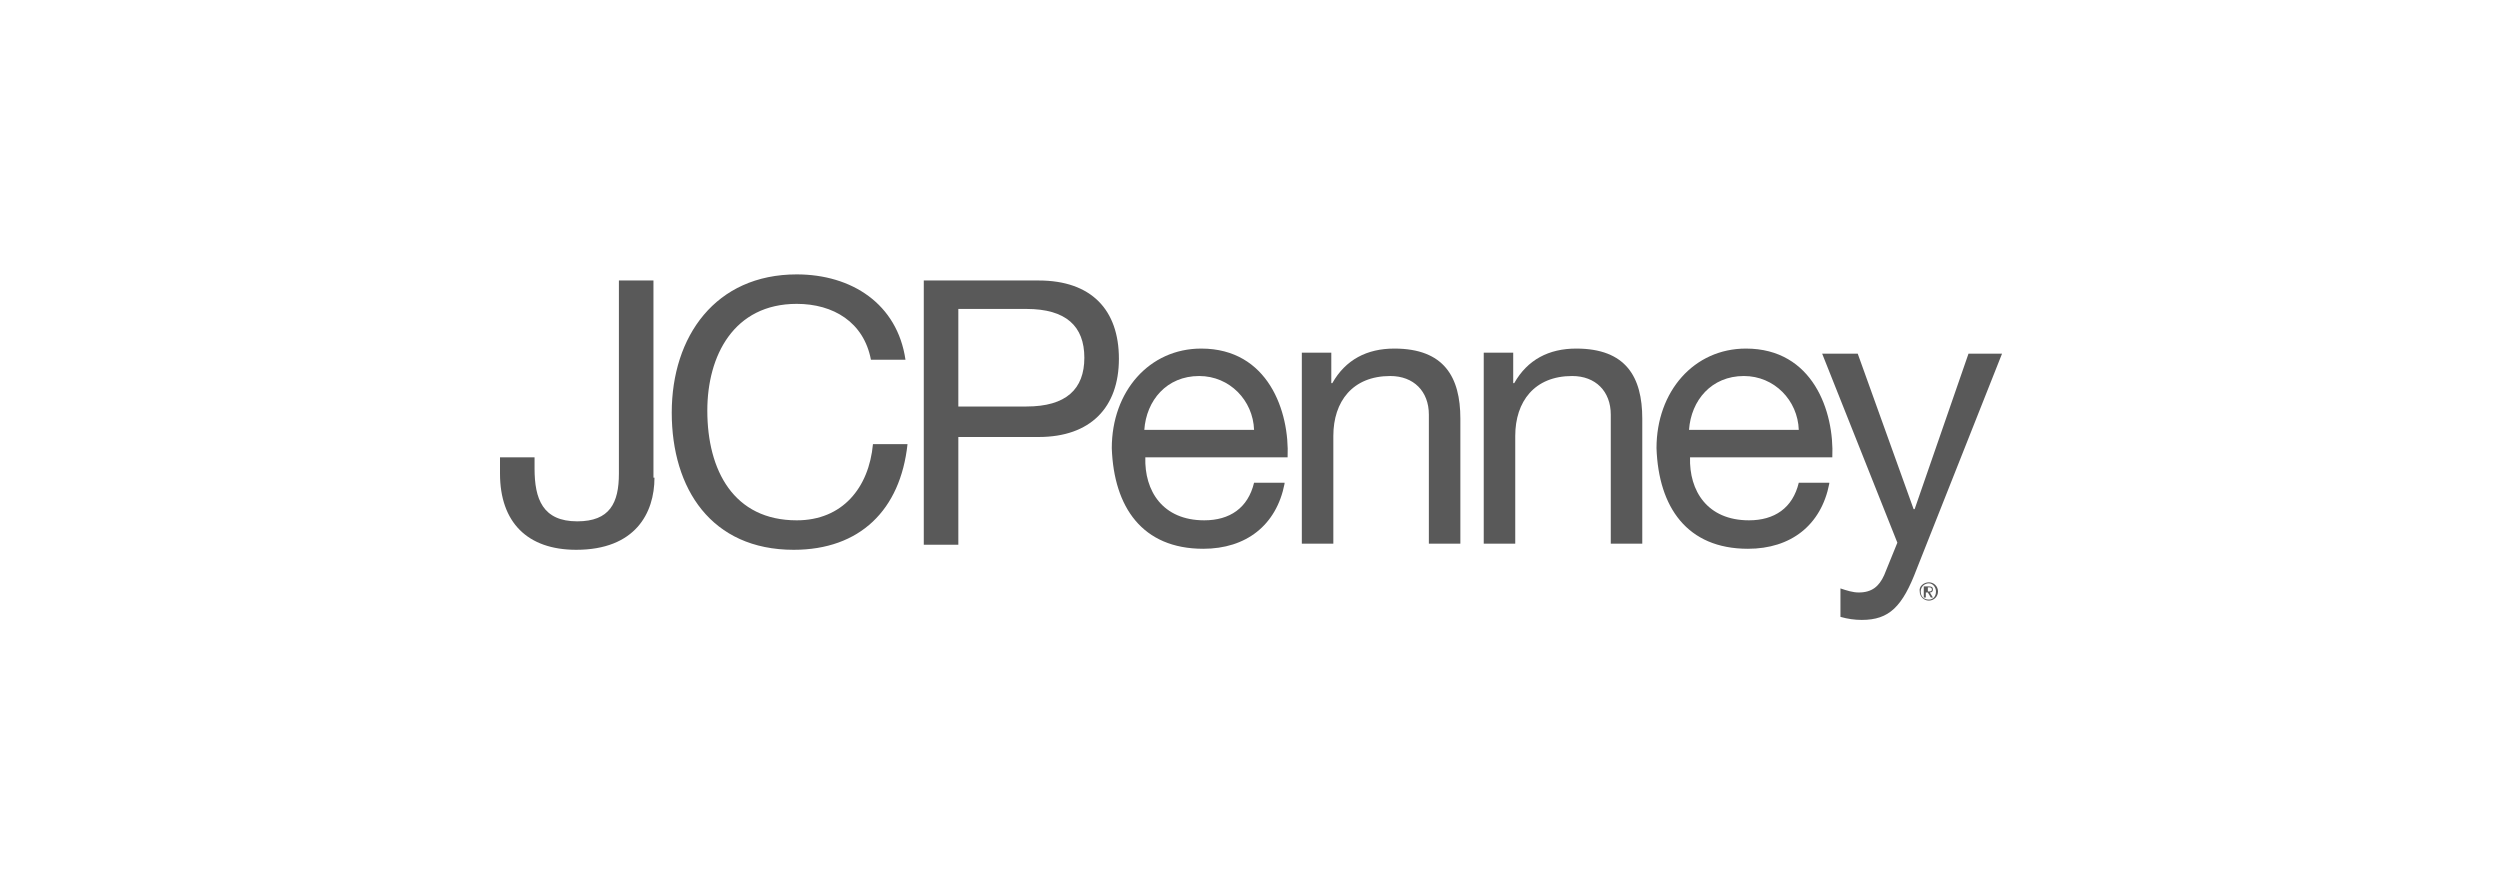 <?xml version="1.0" encoding="utf-8"?>
<!-- Generator: Adobe Illustrator 17.1.0, SVG Export Plug-In . SVG Version: 6.00 Build 0)  -->
<!DOCTYPE svg PUBLIC "-//W3C//DTD SVG 1.1//EN" "http://www.w3.org/Graphics/SVG/1.1/DTD/svg11.dtd">
<svg version="1.1" id="Layer_1" xmlns="http://www.w3.org/2000/svg" xmlns:xlink="http://www.w3.org/1999/xlink" x="0px" y="0px"
	 viewBox="0 0 246 88" enable-background="new 0 0 246 88" xml:space="preserve">
<g>
	<g>
		<path fill="#595959" d="M64.4,47c0,3.5-1.9,7.1-7.7,7.1c-4.8,0-7.5-2.7-7.5-7.5V45h3.4v1.1c0,3,0.8,5.2,4.2,5.2
			c3.2,0,4.1-1.8,4.1-4.7V27.6h3.4V47z"/>
		<path fill="#595959" d="M85.7,35.4c-0.7-3.7-3.7-5.5-7.3-5.5c-6.2,0-8.8,5.1-8.8,10.5c0,5.9,2.6,10.8,8.8,10.8
			c4.5,0,7.1-3.2,7.5-7.5h3.4c-0.7,6.5-4.7,10.4-11.2,10.4c-8.1,0-12-6-12-13.5c0-7.5,4.3-13.6,12.3-13.6c5.4,0,9.9,2.9,10.7,8.4
			H85.7z"/>
	</g>
	<g>
		<path fill="#595959" d="M90.8,27.6h11.4c5.2,0,7.9,2.9,7.9,7.7c0,4.8-2.8,7.7-7.9,7.7h-7.9v10.6h-3.4V27.6z M94.3,40h6.7
			c3.9,0,5.7-1.7,5.7-4.8c0-3.1-1.8-4.8-5.7-4.8h-6.7V40z"/>
		<path fill="#595959" d="M126.4,47.6c-0.8,4.1-3.8,6.4-8,6.4c-6,0-8.8-4.1-9-9.9c0-5.6,3.7-9.8,8.8-9.8c6.6,0,8.7,6.2,8.5,10.7h-14
			c-0.1,3.3,1.7,6.2,5.8,6.2c2.5,0,4.3-1.2,4.9-3.7H126.4z M123.4,42.3c-0.1-2.9-2.4-5.3-5.4-5.3c-3.2,0-5.2,2.4-5.4,5.3H123.4z"/>
	</g>
	<g>
		<path fill="#595959" d="M128.1,34.7h2.9v3h0.1c1.3-2.3,3.4-3.4,6.1-3.4c4.9,0,6.5,2.8,6.5,6.9v12.3h-3.1V40.8
			c0-2.3-1.5-3.8-3.8-3.8c-3.7,0-5.6,2.5-5.6,5.9v10.6h-3.1V34.7z"/>
		<path fill="#595959" d="M146,34.7h2.9v3h0.1c1.3-2.3,3.4-3.4,6.1-3.4c4.9,0,6.5,2.8,6.5,6.9v12.3h-3.1V40.8c0-2.3-1.5-3.8-3.8-3.8
			c-3.7,0-5.6,2.5-5.6,5.9v10.6H146V34.7z"/>
		<path fill="#595959" d="M180,47.6c-0.8,4.1-3.8,6.4-8,6.4c-6,0-8.8-4.1-9-9.9c0-5.6,3.7-9.8,8.8-9.8c6.6,0,8.7,6.2,8.5,10.7h-14
			c-0.1,3.3,1.7,6.2,5.8,6.2c2.5,0,4.3-1.2,4.9-3.7H180z M177,42.3c-0.1-2.9-2.4-5.3-5.4-5.3c-3.2,0-5.2,2.4-5.4,5.3H177z"/>
	</g>
	<g>
		<path fill="#595959" d="M188.6,56c-1.4,3.7-2.7,5-5.4,5c-0.7,0-1.4-0.1-2.1-0.3v-2.8c0.6,0.2,1.2,0.4,1.8,0.4c1.3,0,2-0.6,2.5-1.7
			l1.3-3.2l-7.4-18.6h3.5l5.5,15.3h0.1l5.3-15.3h3.3L188.6,56z"/>
	</g>
	<g>
		<path fill="#595959" d="M189.8,57.3c0.5,0,0.9,0.4,0.9,0.9c0,0.5-0.4,0.9-0.9,0.9c-0.5,0-0.9-0.4-0.9-0.9
			C188.8,57.7,189.3,57.3,189.8,57.3z M189.8,59c0.4,0,0.7-0.3,0.7-0.8c0-0.4-0.3-0.8-0.7-0.8c-0.4,0-0.8,0.3-0.8,0.8
			C189,58.7,189.3,59,189.8,59z M189.4,57.7h0.4c0.3,0,0.4,0.1,0.4,0.3c0,0.2-0.1,0.3-0.3,0.3l0.3,0.5H190l-0.3-0.5h-0.2v0.5h-0.2
			V57.7z M189.6,58.2h0.2c0.1,0,0.3,0,0.3-0.2c0-0.1-0.1-0.2-0.2-0.2h-0.2V58.2z"/>
	</g>
</g>
</svg>
